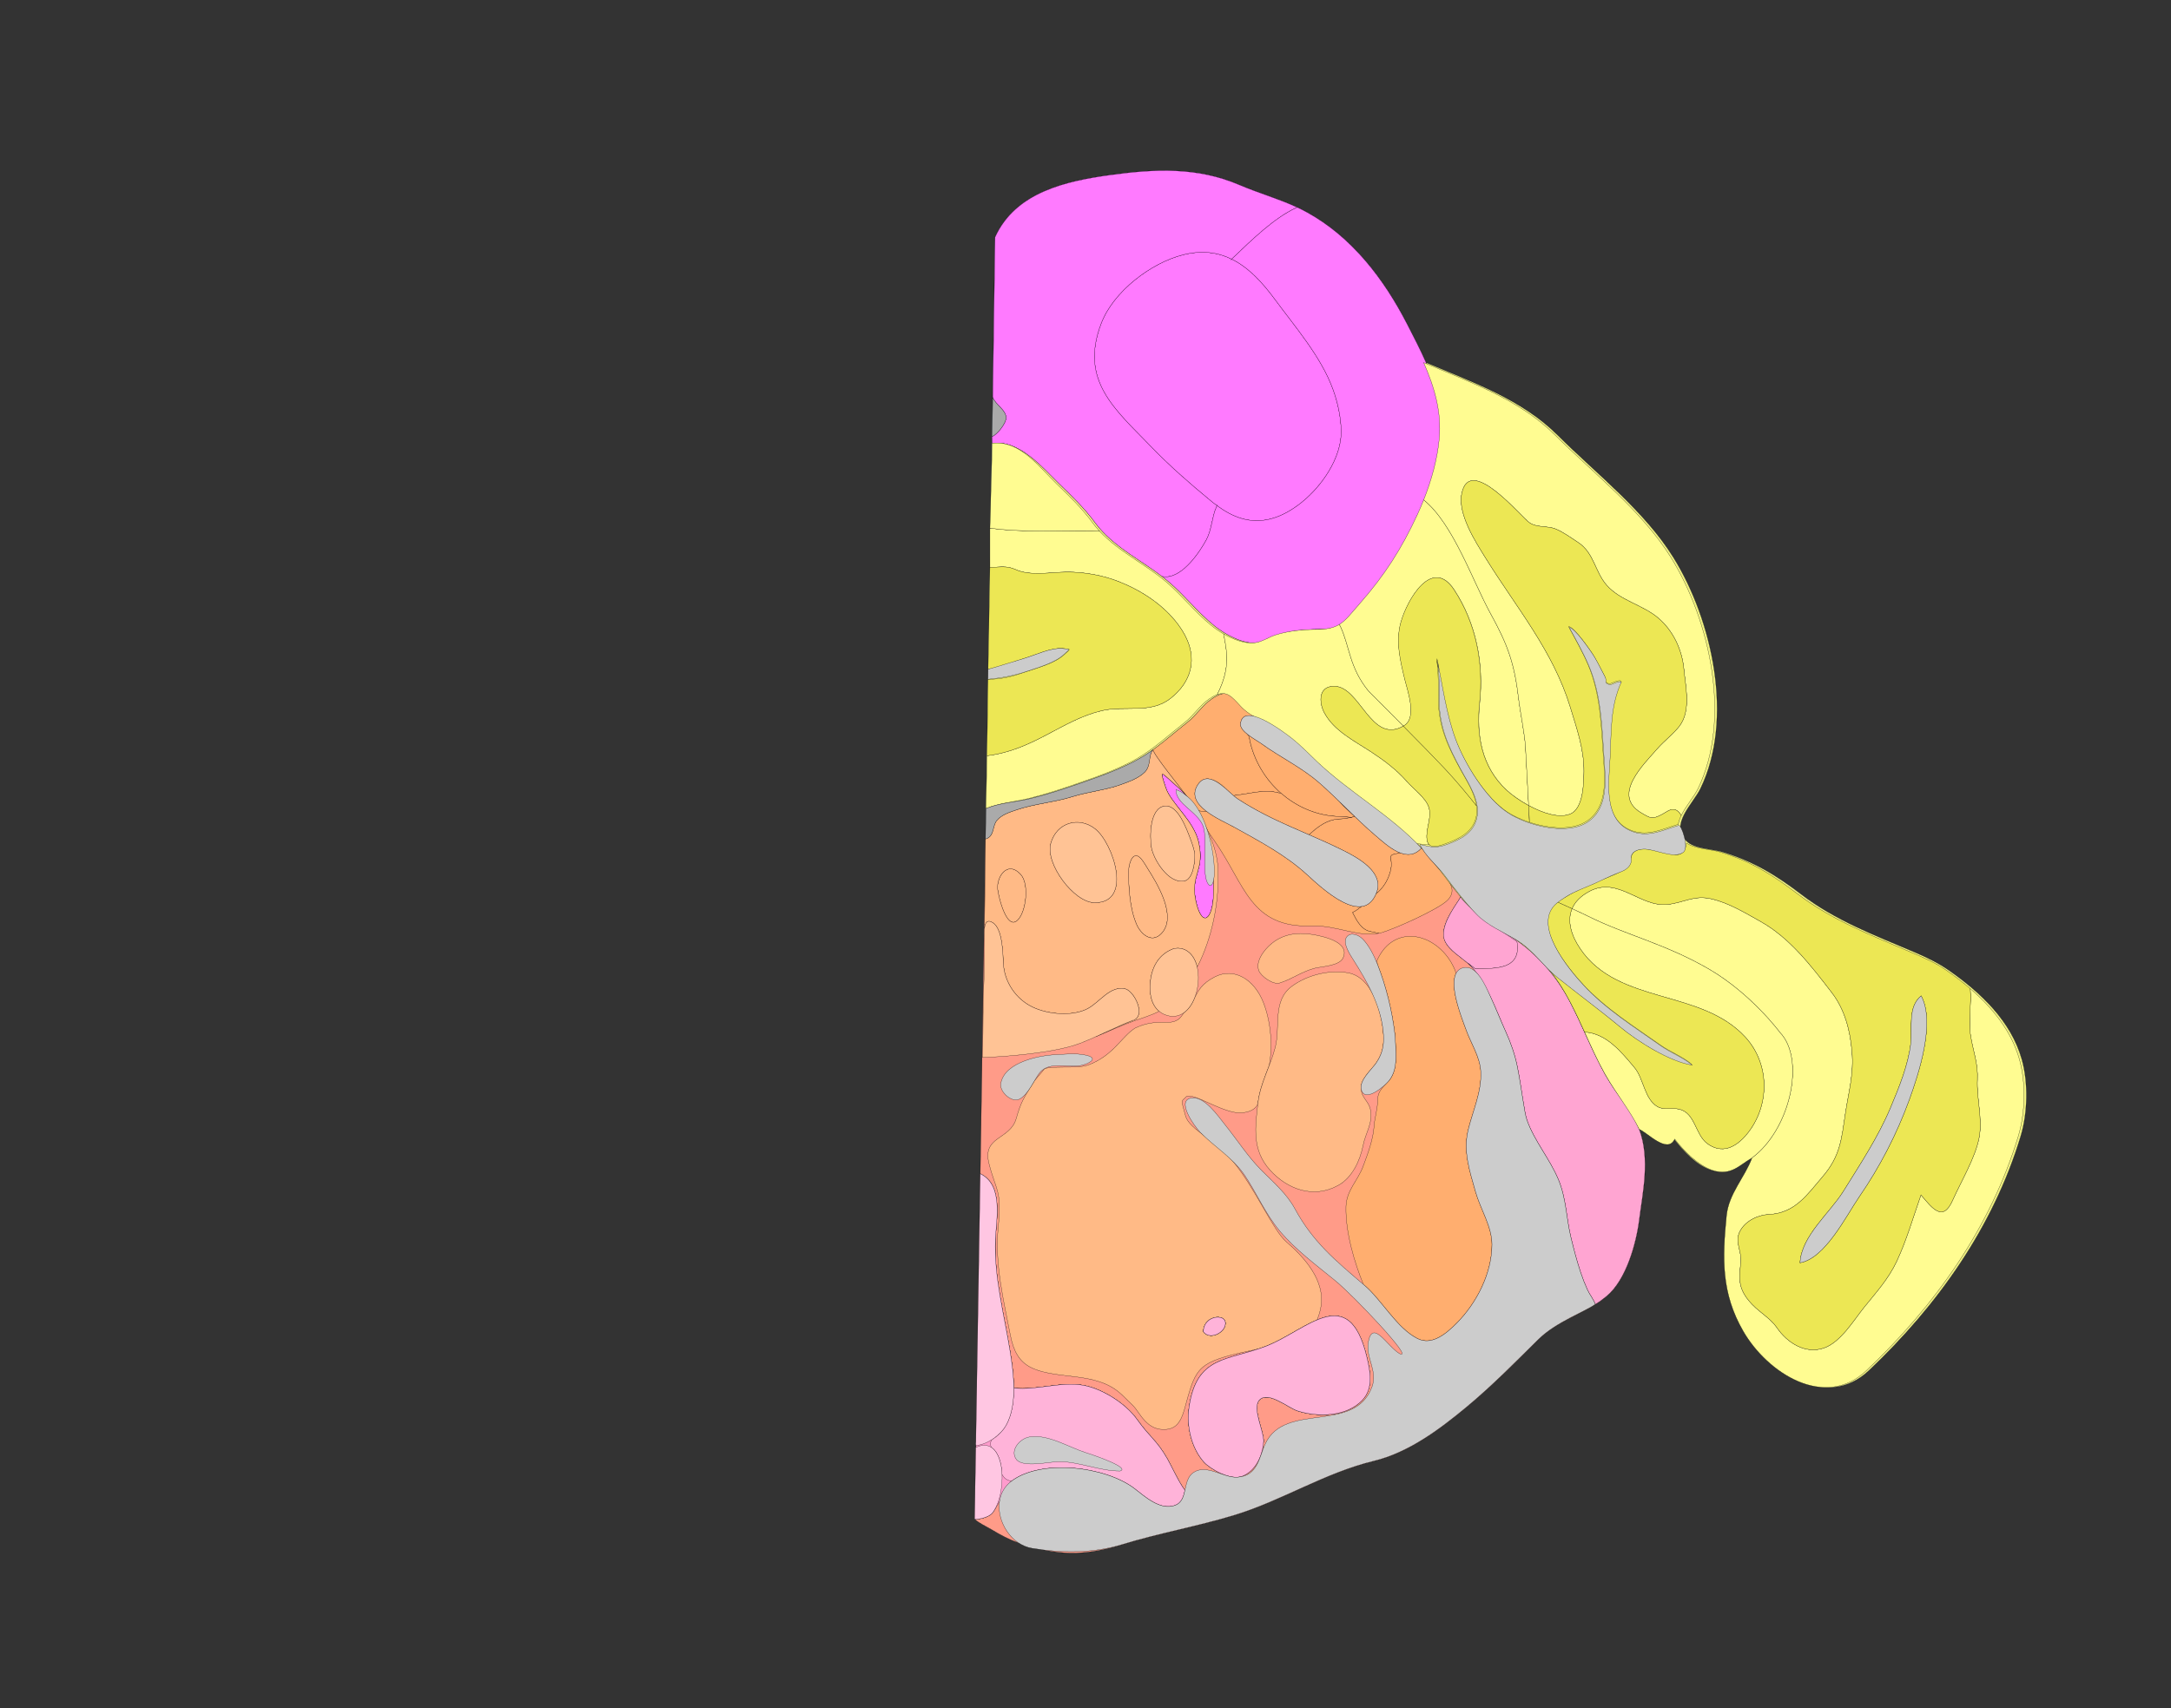 <svg width="9456" height="7440" xmlns="http://www.w3.org/2000/svg">
<rect width="100%" height="100%" fill="#333333" stroke="none"/>
<g transform="scale(1.0)">
<g id="180640853" order="1" parent_id="" graphic_group_label_id="28" graphic_group_label="Atlas - Adult Mouse" sub_image_id="100960192" transform=" scale(1.0, 1.0)"><path id="180640855" parent_id="180640853" order="0" structure_id="8" d="M4247.548,6618.012
			c13.574,15.467,46.166,29.711,70.696,44.342c38.854,23.18,75.273,43.219,116.4,57.354
			c168.986,58.103,286.264,59.382,452.732,8.185c161.435-49.648,328.414-78.713,489.982-128.084
			c207.999-63.554,392.723-184.011,606.426-235.666c150.643-36.404,285.165-136.588,402.582-233.904
			c110.754-91.797,212.512-194.794,314.499-296.023c86.353-85.724,207.796-114.176,297.108-188.285
			c84.77-70.336,129.004-229.113,141.994-333.375c14.063-112.845,48.81-264.328-0.287-393.387
			c40.324,7.841,120.045,109.713,151.424,41.684c39.951,51.506,96.996,114.656,161.484,135.217
			c76.863,24.504,121.479-33.022,190.262-55.699c-31.748,87.946-102.832,157.885-112.467,255.766
			c-18.235,185.186-23.313,336.049,72.893,502.607c105.07,181.905,354.273,343.776,536.686,171.381
			c299.382-282.939,542.1-625.623,661.436-1021.246c30.504-101.147,33.549-232.834,4.84-334.244
			c-47.348-167.287-179.285-290.821-316.063-386.754c-48.546-34.053-95.711-52.539-149.867-75.615
			c-173.057-73.758-339.001-138-489.846-253.135c-112.312-85.724-214.377-147.434-348.777-187.973
			c-45.734-13.79-121.288-12.505-157.132-48.313c-72.586-72.509,29.177-160.553,61.669-227.364
			c147.074-302.37,52.648-733.528-117.932-1007.662c-126.484-203.26-335.422-364.231-503.367-531.731
			c-158.109-157.685-371.184-230.825-573.558-316.482c-24.849-56.365-53.677-111.656-81.919-166.672
			c-101.55-197.828-241.641-381.377-438.375-489.053c-92.573-50.666-196.727-77.262-293.591-118.815
			c-182.222-78.17-367.135-69.614-560.246-43.095c-194.729,26.738-413.812,74.852-503.235,271.363L4247.548,6618.012z" style="stroke:black;fill:#bfdae3"/><path id="180640885" parent_id="180640853" order="1" structure_id="313" d="M6211.376,1579.604
			c-24.849-56.365-53.677-111.656-81.918-166.673c-101.551-197.827-241.642-381.377-438.376-489.053
			c-13.521-7.399-27.295-14.274-41.251-20.77c-81.597-37.974-169.623-62.562-252.339-98.046
			c-182.223-78.17-367.136-69.614-560.247-43.096c-194.729,26.74-413.812,74.853-503.235,271.365l-9.924,697.923
			c11.931,31.792,57.289,54.198,57.926,87.873c0.461,25.099-38.453,73.414-60.731,82.448l0.726,29.205
			c118.037-14.396,214.877,102.841,289.226,175.272c55.556,54.134,110.446,105.89,156.649,169.093
			c75.812,103.697,193.451,159.652,293.238,236.287c10.605,8.145,21.012,16.52,31.143,25.214l0.017,0.017
			c68.94,59.171,125.074,131.939,196.001,189.131c46.505,37.5,122.631,80.041,183.943,74.514
			c34.142-3.076,64.053-25.29,96.397-35.367c54.183-16.887,116.06-22.854,172.658-23.071
			c108.397-0.409,121.87-33.206,194.047-115.327c106.267-120.907,180.606-237.521,248.271-384.015
			c47.039-101.853,85.008-218.163,95.612-330.14C6290.398,1794.208,6257.848,1685.024,6211.376,1579.604z" style="stroke:black;fill:#ff64ff"/><path id="180640886" parent_id="180640853" order="2" structure_id="313" d="M5285.311,3899.579
			c-3.446,104.872-48.568,143.353-75.209,31.999c-29.348-122.686,40.568-136.459,9.912-265.775
			c-22.002-92.826-120.14-166.324-142.726-235.054c-28.043-85.321-23.808-69.394,47.147-7.532
			C5262.768,3543.822,5290.863,3730.688,5285.311,3899.579z" style="stroke:black;fill:#ff64ff"/><path id="180640889" parent_id="180640853" order="3" structure_id="811" d="M5153.204,1109.73
			c-139.812,35.164-303.544,159.309-356.778,298.73c-95.342,249.68,58.806,373.386,217.414,537.607
			c82.584,85.519,165.82,157.824,256.934,233.228c9.904,8.197,19.904,16.045,30.027,23.452l2.162-5.01l-2.162,5.01
			c68.682,50.254,143.03,80.033,231.885,58.123c94.049-23.191,194.213-107.643,254.219-206.504
			c34.917-57.528,56.234-119.94,54.842-177.995c-1.479-61.632-15.198-124.66-36.434-182.413
			c-51.965-141.355-163.283-269.063-251.817-389.374c-55.411-75.306-115.774-140.053-188.62-175.894l-4.3,4.229l4.3-4.229
			C5304.369,1098.924,5235.252,1089.096,5153.204,1109.73z" style="stroke:black;fill:#ff7aff"/><path id="180640887" parent_id="180640853" order="4" structure_id="820" d="M5254.717,2350.743
			c22.995-42.691,24.962-100.613,41.786-138.033l4.298-9.96c-10.123-7.407-20.123-15.255-30.027-23.452
			c-91.112-75.403-174.351-147.709-256.934-233.227c-158.609-164.223-312.756-287.929-217.415-537.608
			c53.235-139.423,216.968-263.565,356.778-298.73c82.049-20.635,151.166-10.807,211.67,18.963l7.696-7.573
			c76.138-72.252,177.272-172.383,273.233-215.718l4.026-2.294c-81.597-37.974-169.623-62.562-252.339-98.046
			c-182.223-78.169-367.136-69.614-560.247-43.096c-194.729,26.74-413.812,74.853-503.235,271.365l-9.924,697.923
			c11.931,31.792,57.289,54.198,57.926,87.873c0.461,25.099-38.453,73.414-60.731,82.448l0.726,29.205
			c118.037-14.396,214.877,102.841,289.226,175.273c55.556,54.134,110.446,105.89,156.649,169.092
			c75.812,103.697,193.451,159.652,293.238,236.287l18.852,1.037C5152.811,2510.947,5223.938,2407.873,5254.717,2350.743z" style="stroke:black;fill:#ff7aff"/><path id="180640888" parent_id="180640853" order="5" structure_id="828" d="M6211.376,1579.604
			c-24.849-56.365-53.677-111.656-81.918-166.673c-101.551-197.827-241.642-381.377-438.376-489.053
			c-13.521-7.399-27.295-14.274-41.251-20.77l-4.026,2.294c-95.961,43.335-197.097,143.466-273.233,215.718l-7.696,7.573
			c72.847,35.841,133.209,100.588,188.621,175.894c88.533,120.313,199.853,248.019,251.816,389.374
			c21.234,57.753,34.954,120.781,36.434,182.413c1.395,58.055-19.924,120.466-54.842,177.995
			c-60.006,98.863-160.17,183.313-254.219,206.504c-88.854,21.911-163.203-7.869-231.884-58.123l-4.298,9.96
			c-16.824,37.42-18.791,95.342-41.786,138.033c-30.778,57.13-101.907,160.204-174.749,161.728l-18.852-1.037
			c10.605,8.146,21.013,16.521,31.143,25.215l0.018,0.017c68.939,59.171,125.074,131.938,196,189.13
			c46.506,37.5,122.631,80.042,183.944,74.514c34.142-3.076,64.052-25.29,96.397-35.367c54.182-16.887,116.06-22.853,172.658-23.07
			c108.396-0.409,121.869-33.206,194.047-115.328c106.267-120.907,180.606-237.521,248.271-384.014
			c47.039-101.854,85.008-218.163,95.612-330.141C6290.398,1794.208,6257.848,1685.024,6211.376,1579.604z" style="stroke:black;fill:#ff7aff"/><path id="180640890" parent_id="180640853" order="6" structure_id="460" d="M5285.311,3899.579
			c-3.446,104.872-48.568,143.353-75.209,31.999c-29.348-122.686,40.568-136.459,9.912-265.775
			c-22.002-92.826-120.14-166.324-142.726-235.054c-28.043-85.321-23.808-69.394,47.147-7.532
			C5262.768,3543.822,5290.863,3730.688,5285.311,3899.579z" style="stroke:black;fill:#ff7aff"/><path id="180640867" parent_id="180640853" order="7" structure_id="771" d="M6914.045,5617.8c-10.98-24.101-20.598-48.856-29-73.976
			c-16.773-50.155-30.104-101.346-42.521-152.737c-21.104-87.374-19.994-169.603-54.949-253.349
			c-37.941-90.893-104.731-167.106-137.01-259.43c-12.195-34.891-22.193-133.841-41.57-231.624
			c-10.146-51.166-29.225-106.054-50.934-153.248c-27.015-58.742-59.049-161.401-123.961-250.772
			c-41.418-67.17-126.06-92.688-142.709-151.948c-18.969-67.521,47.979-137.605,72.572-186.828
			c-17.219-25.216-17.295-14.163-54.451-63.168c-0.048-0.069-0.104-0.136-0.159-0.206c-38.949-51.41-76.91-103.77-121.403-150.614
			c-132.524-139.528-311.656-239.041-452.774-373.521c-58.159-55.426-116.608-114.06-186.244-155.15
			c-50.729-29.938-96.241-42.022-137.415-87.713c-45.098-50.027-68.5-73.638-132.986-29.912
			c-41.277,27.996-68.396,72.465-107.289,102.902c-0.33,0.258-148.791,118.7-148.791,118.7
			c-22.461,25.032-11.981,69.671-35.627,97.228c-24.133,28.129-71.951,43.332-105.291,55.287
			c-68.351,24.51-141.545,30.662-210.563,52.348c-79.297,24.92-163.543,30.554-242.382,57.17
			c-30.272,10.222-65.522,21.033-86.47,46.114c-21.576,25.833-9.574,70.04-49.725,81.286l-22.745,1458.171
			c101.237,48.845,69.888,196.302,66.017,285.151c-7.053,162.021,38.398,329.322,63.89,488.354
			c7.646,47.689,15.72,104.2,16.069,160.037c97.487,10.846,207.354-29.504,303.457-11.984
			c81.348,14.83,184.035,78.758,234.03,149.299c53.819,75.942,83.457,88.017,129.993,168.358
			c19.498,33.653,52.299,106.929,78.107,139.532c-6.404,28.414-14.176,55.148-42.967,65.729
			c-65.092,23.933-133.276-39.816-176.994-73.246c-126.151-96.477-403.592-129.668-533.963-33.431
			c-8.896,0.435-18.188-2.662-25.922-8.095c-7.092-4.982-12.728-12.164-16.869-20.312c2.648,59.14-11.178,125.088-39.139,164.638
			c-18.119,25.637-67.412,31.826-78.449,30.748c10.507,13.814,47.375,30.474,71.338,44.766c38.854,23.18,75.273,43.218,116.4,57.354
			c168.986,58.103,286.263,59.383,452.731,8.185c161.435-49.647,328.414-78.713,489.983-128.083
			c207.998-63.555,392.723-184.012,606.426-235.667c150.643-36.403,285.165-136.588,402.582-233.903
			c110.754-91.797,212.512-194.795,314.499-296.024c35.284-35.022,77.731-61.258,121.245-84.708
			c21.438-11.552,43.229-22.425,64.799-33.716c20.305-10.629,47.63-24.956,61.465-34.506
			C6940.212,5658.551,6924.093,5639.863,6914.045,5617.8z M5334.033,5779.758c-12.096,30.283-66.098,55.907-92.58,21.545
			C5241.671,5722.654,5358.527,5718.425,5334.033,5779.758z M5077.288,3430.749c-28.043-85.321-23.808-69.394,47.147-7.532
			c138.33,120.605,166.428,307.471,160.873,476.362c-3.445,104.872-48.567,143.353-75.209,31.999
			c-29.347-122.686,40.569-136.459,9.914-265.775C5198.012,3572.977,5099.874,3499.479,5077.288,3430.749z M5933.65,6099.093
			c-67.306,71.177-190.029,76.048-282.416,46.563c-39.268-12.53-127.418-88.142-165.592-47.431
			c-33.158,35.374,19.604,135.713,18.084,179.798c-1.324,38.059-21.283,121.693-89.982,151.141
			c-54.842,23.506-146.07-33.942-169.284-59.76c-54.955-61.137-77.079-156.434-65.653-237.037
			c32.676-230.412,168.351-202.811,338.396-269.529c175.169-68.73,356.18-280.016,435.432,45.466
			C5968.361,5972.896,5983.322,6046.566,5933.65,6099.093z" style="stroke:black;fill:#ff9b88"/><path id="180640874" parent_id="180640853" order="8" structure_id="7" d="M5999.777,4200.625
			c37.377,96.158,63.315,200.452,75.584,302.842c0.883,7.398,2.194,23.135,2.963,43.379c2.041,53.762,7.174,110.13-23.658,154.2
			l0.19,0.749c-26.753,31.219-53.319,46.613-53.996,87.758c-0.729,44.309-13.474,79.053-15.69,113.322
			c-3.934,60.705-26.85,120.717-48.166,178.045c-23.316,62.707-72.689,104.402-74.451,175.42
			c-2.709,109.842,36.379,243.345,77.931,343.888l1.655-2.22c77.938,66.515,141.061,187.15,231.651,232.74
			c64.735,32.574,127.806-23.56,171.769-67.852c86.703-87.363,152.858-217.236,152.857-342.197
			c-0.001-78.146-50.422-154.203-71.355-228.826c-25.051-89.299-54.979-175.285-32.49-268.861
			c20.133-83.813,59.301-165.818,55.266-253.764c-3.063-66.567-42.921-123.703-64.875-185.584
			c-14.688-41.414-71.277-178.436-44.716-239.903l-1.021-13.741c-11.461-27.979-25.881-53.287-45.918-76.018
			c-91.033-103.314-235.942-107.494-296.328,31.58L5999.777,4200.625z" style="stroke:black;fill:#ffae6f"/><path id="180640883" parent_id="180640853" order="9" structure_id="860" d="M5443.068,3222.102c0.155,0.107,0.307,0.211,0.461,0.317
			c-1.576-6.158-1.963-10.082-3.822-13.679c0.002,0.004,0.004,0.008,0.006,0.012l-1.248-6.55
			c-20.063-15.147-36.89-32.451-35.19-49.126c4.317-42.353,39.124-42.342,80.843-25.807c-25.632-13.438-49.785-28.435-72.604-53.756
			c-45.098-50.027-68.5-73.638-132.985-29.912c-41.278,27.996-68.396,72.461-107.29,102.902
			c-49.297,38.58-95.971,80.268-146.378,116.918l-2.413,1.782c-7.37,13.103,154.95,210.795,170.266,234.365
			c6.838,10.528,13.545,21.143,20.104,31.848c11.349,1.336,22.751,2.317,34.237,2.858c3.17,0.15,6.24,0.45,9.25,0.846
			c-42.59-31.987-70.642-72.104-37.166-119.625c42.113-59.777,108.256,10.846,152.687,49.377c-0.015-0.014-0.028-0.028-0.044-0.042
			c0.303,0.289,0.604,0.577,0.908,0.866c3.689-0.875,7.822-1.613,12.458-2.162c66.218-6.714,121.388-26.908,186.856-9.379
			l7.688,1.014C5511.344,3395.15,5461.904,3313.198,5443.068,3222.102z M5439.43,3208.227c-0.01-0.017-0.02-0.032-0.027-0.049
			C5439.41,3208.194,5439.42,3208.209,5439.43,3208.227z M5439.104,3207.673c-0.01-0.016-0.02-0.03-0.028-0.047
			C5439.084,3207.643,5439.094,3207.658,5439.104,3207.673z M5438.747,3207.117c-0.005-0.008-0.01-0.016-0.015-0.021
			C5438.736,3207.104,5438.742,3207.11,5438.747,3207.117z M5436.602,3204.468c-0.039-0.041-0.076-0.082-0.117-0.123
			C5436.523,3204.387,5436.563,3204.427,5436.602,3204.468z M5436.09,3203.948c-0.068-0.068-0.137-0.136-0.206-0.204
			C5435.954,3203.813,5436.021,3203.88,5436.09,3203.948z M5343.677,3437.622c-0.106-0.101-0.214-0.203-0.321-0.304
			C5343.463,3437.419,5343.568,3437.521,5343.677,3437.622z M5341.143,3435.25c-0.16-0.148-0.318-0.297-0.479-0.445
			C5340.823,3434.953,5340.982,3435.102,5341.143,3435.25z M5338.573,3432.884c-0.204-0.187-0.407-0.374-0.61-0.56
			C5338.167,3432.51,5338.369,3432.698,5338.573,3432.884z M5335.98,3430.538c-0.244-0.22-0.49-0.442-0.735-0.662
			C5335.491,3430.096,5335.736,3430.318,5335.98,3430.538z M5333.348,3428.201c-0.277-0.244-0.556-0.49-0.834-0.733
			C5332.792,3427.711,5333.068,3427.957,5333.348,3428.201z M5330.67,3425.879c-0.303-0.26-0.604-0.521-0.909-0.781
			C5330.064,3425.355,5330.367,3425.619,5330.67,3425.879z M5327.963,3423.588c-0.328-0.273-0.654-0.55-0.982-0.822
			C5327.309,3423.038,5327.635,3423.314,5327.963,3423.588z M5325.206,3421.32c-0.347-0.281-0.688-0.563-1.036-0.842
			C5324.518,3420.757,5324.859,3421.04,5325.206,3421.32z M5322.42,3419.096c-0.366-0.288-0.73-0.579-1.1-0.865
			C5321.689,3418.518,5322.055,3418.809,5322.42,3419.096z M5319.602,3416.917c-0.39-0.295-0.774-0.594-1.166-0.887
			C5318.826,3416.323,5319.212,3416.621,5319.602,3416.917z M5316.721,3414.768c-0.403-0.295-0.805-0.595-1.211-0.889
			C5315.916,3414.173,5316.316,3414.472,5316.721,3414.768z M5313.784,3412.659c-0.416-0.293-0.829-0.589-1.248-0.879
			C5312.955,3412.069,5313.368,3412.366,5313.784,3412.659z M5310.8,3410.602c-0.429-0.291-0.854-0.584-1.286-0.871
			C5309.945,3410.018,5310.371,3410.313,5310.8,3410.602z M5307.781,3408.607c-0.449-0.289-0.896-0.584-1.349-0.871
			C5306.887,3408.023,5307.332,3408.318,5307.781,3408.607z M5304.701,3406.666c-0.467-0.287-0.93-0.579-1.4-0.862
			C5303.771,3406.087,5304.234,3406.379,5304.701,3406.666z M5301.534,3404.768c-0.476-0.278-0.946-0.562-1.426-0.836
			C5300.588,3404.206,5301.059,3404.488,5301.534,3404.768z M5298.303,3402.927c-0.483-0.268-0.963-0.542-1.451-0.806
			C5297.339,3402.386,5297.818,3402.659,5298.303,3402.927z M5294.977,3401.138c-0.483-0.253-0.961-0.511-1.449-0.759
			C5294.016,3400.627,5294.492,3400.885,5294.977,3401.138z M5291.578,3399.417c-0.482-0.237-0.961-0.481-1.449-0.714
			C5290.617,3398.936,5291.096,3399.179,5291.578,3399.417z M5288.068,3397.75c-0.471-0.216-0.935-0.439-1.41-0.65
			C5287.135,3397.311,5287.6,3397.533,5288.068,3397.75z M5284.289,3396.075c-0.395-0.168-0.779-0.343-1.177-0.507
			C5283.509,3395.732,5283.895,3395.907,5284.289,3396.075z M5346.066,3439.886c0.011,0.011,0.021,0.021,0.03,0.03
			C5346.087,3439.906,5346.077,3439.896,5346.066,3439.886z M5431.666,3200.225c-0.307-0.228-0.62-0.457-0.947-0.689
			C5431.045,3199.768,5431.359,3199.997,5431.666,3200.225z M5435.498,3203.378c-0.087-0.082-0.174-0.163-0.264-0.246
			C5435.324,3203.215,5435.411,3203.296,5435.498,3203.378z M5434.85,3202.785c-0.105-0.094-0.213-0.188-0.32-0.281
			C5434.637,3202.6,5434.743,3202.691,5434.85,3202.785z M5434.141,3202.172c-0.121-0.103-0.246-0.206-0.373-0.31
			C5433.895,3201.966,5434.02,3202.07,5434.141,3202.172z M5433.373,3201.541c-0.143-0.115-0.29-0.23-0.438-0.347
			C5433.083,3201.311,5433.23,3201.426,5433.373,3201.541z M5432.551,3200.893c-0.177-0.137-0.361-0.274-0.547-0.414
			C5432.188,3200.617,5432.374,3200.756,5432.551,3200.893z" style="stroke:black;fill:#ffae6f"/><path id="180640879" parent_id="180640853" order="10" structure_id="868" d="M5646.787,3337.072L5646.787,3337.072
			c-2.998-1.918-6.004-3.825-9.014-5.727c-0.785-0.496-1.572-0.988-2.357-1.483c-2.256-1.421-4.514-2.839-6.775-4.252
			c-0.916-0.573-1.832-1.146-2.75-1.718c-2.209-1.377-4.418-2.752-6.631-4.123c-0.838-0.521-1.676-1.041-2.516-1.56
			c-2.498-1.547-4.998-3.092-7.499-4.635c-0.492-0.304-0.983-0.607-1.478-0.911c-7.119-4.39-14.248-8.771-21.375-13.165
			c-1.849-1.139-3.696-2.279-5.545-3.421c-1.193-0.738-2.388-1.479-3.58-2.217c-1.871-1.158-3.742-2.318-5.611-3.48
			c-1.195-0.742-2.393-1.486-3.586-2.231c-1.904-1.188-3.807-2.377-5.707-3.568c-1.125-0.705-2.25-1.41-3.373-2.117
			c-2.197-1.382-4.391-2.771-6.584-4.162c-0.805-0.511-1.609-1.018-2.415-1.53c-2.99-1.903-5.978-3.816-8.957-5.741
			c-0.571-0.369-1.142-0.743-1.712-1.113c-2.389-1.547-4.773-3.101-7.154-4.663c-1.002-0.657-2-1.319-2.998-1.979
			c-1.97-1.301-3.937-2.605-5.897-3.918c-1.097-0.733-2.19-1.471-3.286-2.209c-1.896-1.278-3.791-2.564-5.682-3.856
			c-1.082-0.739-2.164-1.478-3.244-2.222c-2.004-1.38-4-2.773-5.996-4.17c-0.933-0.653-1.867-1.303-2.799-1.958
			c-2.904-2.052-5.803-4.116-8.687-6.205c-0.343-0.249-0.699-0.502-1.065-0.761c-0.228-0.16-0.467-0.325-0.701-0.488
			c-0.147-0.103-0.289-0.201-0.438-0.305c-0.315-0.218-0.644-0.439-0.974-0.662c-0.076-0.053-0.149-0.104-0.228-0.155
			c-0.792-0.533-1.625-1.085-2.493-1.652c-0.035-0.022-0.068-0.045-0.104-0.068c-12.332-8.057-31.912-19.458-49.111-32.444
			l1.248,6.551c1.854,3.593,2.242,7.516,3.816,13.667c-0.154-0.107-0.306-0.21-0.461-0.317
			c18.836,91.098,68.274,173.049,136.621,233.068c66.104,58.05,149.896,95.583,240.844,100.972
			c6.127,0.363,12.518,0.634,18.951,0.896c16.808,0.687,35.92,2.139,49.473,4.246c-2.874-4.095,14.734-3.232,10.93-6.375
			c-20.947-17.304-50.317-44.917-64.799-62.295c-28.647-27.831-57.555-55.388-87.571-81.749
			C5715.941,3383.137,5681.805,3359.472,5646.787,3337.072z" style="stroke:black;fill:#ffae6f"/><path id="180640881" parent_id="180640853" order="11" structure_id="875" d="M6099.639,3715.35
			c-40.597-15.045-80.514-52.209-110.145-77.479c-53.787-45.874-103.658-95.958-154.33-145.185
			c17.389,20.875,44.686,42.185,65.633,64.043c-15.482,5.465-54.646,10.019-54.646,10.019
			c-43.715-0.911-85.396,15.247-135.941,61.442l-9.268,7.875c50.102,21.729,100.272,43.754,150.709,69.036
			c60.103,30.129,173.319,91.358,145.92,176.959c-0.34,1.087-0.705,2.188-1.107,3.304c-0.506,1.403-1.023,2.773-1.55,4.125
			c-0.033,0.086-0.067,0.17-0.101,0.256c-0.513,1.307-1.033,2.584-1.563,3.843c3.826-3.347,7.221-6.228,10.063-8.468
			c22.353-20.797,37.778-45.315,47.92-74.073c6.596-18.71,9.483-34.669,9.151-48.874c-0.681-12.995-2.546-21.508-2.55-27.454
			C6057.827,3723.34,6064.658,3721.35,6099.639,3715.35z" style="stroke:black;fill:#ffae6f"/><path id="180640882" parent_id="180640853" order="12" structure_id="891" d="M5700.941,3636.066l9.268-7.877
			c50.547-46.195,90.404-61.441,133.211-61.441l45.537-6.375l-49.473-3.334c-6.435-0.263-12.824-0.533-18.951-0.896
			c-90.948-5.388-174.739-42.922-240.844-100.972l-7.687-1.014c-65.472-17.528-120.64,2.667-186.856,9.38
			c-4.607,0.544-8.715,1.279-12.388,2.146c7.013,6.052,13.472,11.266,19.188,14.984
			C5495.77,3548.22,5598.209,3591.516,5700.941,3636.066z" style="stroke:black;fill:#ffae6f"/><path id="180640880" parent_id="180640853" order="13" structure_id="899" d="M6205.329,3711.162l-8.677-11.939
			c-2.873-3.127-5.771-6.233-8.704-9.322c-0.487-0.514-0.981-1.021-1.47-1.532c-0.213,0.123-0.434,0.244-0.646,0.366
			c1.758,1.852,3.512,3.707,5.254,5.572c-27.879,31.067-59.869,32.746-91.447,21.043c-34.979,6-41.812,7.99-41.803,19.369
			c0.004,5.947,1.869,14.459,2.55,27.455c0.332,14.205-2.558,30.164-9.151,48.873c-10.142,28.759-25.567,53.277-47.92,74.074
			c-2.844,2.24-6.237,5.121-10.064,8.469c-14.938,35.498-37.221,51.638-63.232,54.965c-13.89,10.984-27.559,20.516-39.226,25.935
			c17.672,34.826,38.048,75.271,77.867,83.2l37.009,7.782c3.089-0.638,6.168-1.355,9.232-2.175
			c53.41-14.278,251.396-102.036,290.703-142.713C6366.986,3857.052,6264.104,3795.239,6205.329,3711.162z" style="stroke:black;fill:#ffae6f"/><path id="180640884" parent_id="180640853" order="14" structure_id="915" d="M5968.658,4057.688
			c-39.818-7.931-60.195-48.373-77.867-83.199c11.667-5.419,25.336-14.949,39.225-25.936
			c-78.117,9.991-189.852-95.49-237.203-138.94c-93.549-85.845-208.266-146.091-318.5-207.345
			c-27.172-15.097-78.763-37.668-118.008-67.146c-3.01-0.396-6.08-0.695-9.25-0.845c-11.486-0.542-22.89-1.523-34.237-2.859
			c4.669,7.618,9.274,15.275,13.756,23.006c4.438,7.654,8.771,15.373,12.987,23.152c6.074,11.201,11.903,22.533,17.414,34.022
			c2.516,5.248,5.054,10.105,8.271,14.957c2.049,3.085,4.098,6.17,6.145,9.251c6.176,9.293,12.385,18.574,18.781,27.718
			c134.203,191.664,154.576,379.966,424.424,369.879c104.322-3.899,202.549,50.328,291.072,32.065L5968.658,4057.688z" style="stroke:black;fill:#ffae6f"/><path id="180640877" parent_id="180640853" order="15" structure_id="280" d="M5057.448,4067.88
			c72.867-73.341-17.119-219.614-59.235-285.756c-8.569-13.472-29.648-53.685-48.291-54.89
			c-25.557-1.651-34.194,48.524-34.287,67.943c-0.371,73.171,5.393,164.057,34.922,231.891
			C4968.999,4069.413,5015.623,4109.975,5057.448,4067.88z" style="stroke:black;fill:#ffba86"/><path id="180640872" parent_id="180640853" order="16" structure_id="880" d="M4442.096,3996.329
			c28.184-42.231,39.994-147.243,3.801-187.445c-55.896-62.096-105.545,7.335-100.633,63.832
			C4347.811,3902.072,4388.152,4076.962,4442.096,3996.329z" style="stroke:black;fill:#ffba86"/><path id="180640868" parent_id="180640853" order="17" structure_id="898" d="M5010.882,4271.791
			c8.167-67.116,41.438-117.079,99.703-138.805c0.722-0.27,1.444-0.533,2.172-0.793c18.478-3.854,39.026-1.92,57.282,9.856
			c22.867,14.752,37.357,40.524,44.415,70.731c65.633-127.746,94.636-280.625,91.491-416.278
			c-2.305-99.199-46.725-190.8-98.378-273.616c66.963,111.694,81.931,249.301,77.742,376.691
			c-3.446,104.871-48.567,143.352-75.209,31.998c-29.347-122.685,40.569-136.459,9.913-265.774
			c-22.003-92.827-120.141-166.325-142.727-235.054c-28.043-85.321-23.808-69.395,47.147-7.532
			c20.618,17.978,38.771,37.435,54.744,58.076c-42.647-55.47-163.104-204.761-156.731-216.088
			c-23.088,27.131-8.558,68.924-35.637,97.239c-25.609,26.777-71.941,43.32-105.282,55.275
			c-68.351,24.509-141.544,30.662-210.562,52.347c-79.297,24.921-163.543,30.554-242.383,57.17
			c-30.271,10.222-65.521,21.034-86.469,46.115c-21.576,25.833-9.574,70.036-49.725,81.286l-4.209,389.331
			c0.125-0.534,0.221-1.063,0.28-1.583c2.588-22.452,11.002-38.604,35.597-23.295c42.295,26.338,44.123,131.891,46.021,175.462
			c3.648,83.517,54.777,157.508,127.458,192.365c65.847,31.569,172.825,42.103,239.854,6.81
			c52.758-27.777,96.535-99.772,162.07-86.744c38.883,7.72,92.545,112.877,39.447,136.268l-2.388,0.262
			c-55.597,21.549-109.37,47.938-163.892,72.348c54.496-22.846,108.242-47.557,163.815-67.713
			c39.394-14.284,77.338-24.885,112.181-43.081C5012.426,4374.945,5004.945,4320.585,5010.882,4271.791z M4442.096,3996.329
			c-53.943,80.633-94.285-94.257-96.832-123.613c-4.912-56.497,44.737-125.928,100.633-63.832
			C4482.089,3849.086,4470.279,3954.097,4442.096,3996.329z M4765.99,3931.85c-88.031-1.787-213.824-168.777-189.096-258.14
			c25.021-90.419,121.688-118.924,192.978-63.16C4848.075,3671.737,4936.914,3935.305,4765.99,3931.85z M5071.021,3511.512
			c58.879-10.219,97.858,101.721,113.465,142.139c11.619,30.1,18.947,56.422,19.402,68.638
			c1.163,30.708-6.984,108.232-46.533,115.335c-68.387,12.272-134.148-95.063-142.591-148.846
			C5007.63,3643.296,5007.797,3522.487,5071.021,3511.512z M4950.557,4027.068c-29.529-67.834-35.293-158.719-34.922-231.891
			c0.092-19.418,8.73-69.596,34.287-67.942c18.643,1.205,39.722,41.417,48.291,54.889c42.117,66.142,132.104,212.415,59.235,285.756
			C5015.623,4109.975,4968.999,4069.413,4950.557,4027.068z" style="stroke:black;fill:#ffba86"/><path id="180640878" parent_id="180640853" order="18" structure_id="1093" d="M5603.546,5410.009
			c-59.815-51.392-132.024-227.688-231.517-349.222c-77.642-94.84-192.019-141.994-208.092-199.066
			c-22.621-80.318-17.369-61.604,4.227-85.811c31.736-13.263,124.85,51.599,204.702,68.521
			c49.528,10.497,102.554-8.328,106.649-42.753c6.547-55.017,28.304-107.112,48.275-159.5h0.001
			c15.804-78.077,9.347-187.505-24.742-274.617c-40.498-103.495-128.993-154.492-211.489-112.494
			c-59.254,30.165-72.852,62.651-87.481,89.679c-10.804,28.135-27.011,52.272-47.854,67.012l-0.004-0.006
			c-13.879,22.354-29.508,42.253-70.146,41.309c-64.497-1.5-97.496,4.494-142.494,25.492
			c-58.497,37.308-92.909,117.314-199.488,158.992c-48.592,18.998-123.674,4.393-192.929,16.354l-44.33,52.485
			c-51.261,80.365-59.965,95.137-80.728,166.648c-26.998,92.995-148.492,74.997-118.494,194.991s56.996,113.994,40.498,275.985
			c-16.5,161.992,24,322.484,52.498,470.978s104.994,161.99,277.484,181.49s197.991,71.999,254.988,124.496
			c31.711,29.207,59.998,115.498,149.994,104.999c61.101-7.128,70.697-69.46,89.994-137.998
			c41.187-146.285,63.547-160.779,310.293-212.842v0.002c11.11-3.743,22.397-7.807,33.842-12.296
			c74.967-29.414,151.004-84.938,219.677-113.323v0.002c5.362-13.41,10.04-27.619,13.659-42.523
			C5776.038,5601.999,5710.04,5501.505,5603.546,5410.009z M5334.033,5779.758c-12.096,30.283-66.098,55.907-92.58,21.545
			C5241.671,5722.654,5358.527,5718.425,5334.033,5779.758z M4744.09,4637.544c-48.592,18.997-123.674,4.392-192.928,16.354
			l-44.33,52.484" style="stroke:black;fill:#ffba86"/><path id="180640876" parent_id="180640853" order="19" structure_id="534" d="M5523.896,4123.516c2.404-2.412,4.785-4.687,7.112-6.821
			c51.884-47.53,116.964-56.981,183.423-46.354c39.439,6.308,168.911,30.269,135.229,102.795
			c-15.97,34.312-92.432,36.709-122.709,44.299c-55.91,14.012-101.215,48.776-154.1,64.688c-27.98,8.425-81.436-29.741-90.163-54.85
			C5469.878,4190.422,5498.04,4149.439,5523.896,4123.516z" style="stroke:black;fill:#ffba86"/><path id="180640869" parent_id="180640853" order="20" structure_id="621" d="M5929.171,4745.257
			c-9.496-39.851,46.606-87.821,65.462-115.681c30.994-45.772,35.581-88.021,29.357-142.621
			c-10.174-89.346-49.881-231.453-153.024-249.437c-79.541-13.868-176.06,8.603-243.673,58.306
			c-86.662,63.715-49.452,176.399-72.884,266.691c-20.86,80.393-65.056,156.479-74.894,239.162
			c-12.922,108.563-26.851,207.77,52.151,295.295c73.444,81.374,187.022,127.066,297.076,66.48
			c61.062-33.611,95.183-108.168,107.955-172.738c11.712-59.225,42.466-94.204,32.758-154.684
			C5963.298,4797.729,5930.07,4782.613,5929.171,4745.257z" style="stroke:black;fill:#ffba86"/><path id="180640870" parent_id="180640853" order="21" structure_id="147" d="M5184.486,3653.65
			c-15.605-40.418-54.586-152.357-113.465-142.139c-63.226,10.976-63.393,131.785-56.256,177.267
			c8.44,53.782,74.205,161.118,142.59,148.846c39.549-7.103,47.696-84.627,46.533-115.335
			C5203.436,3710.072,5196.105,3683.75,5184.486,3653.65z" style="stroke:black;fill:#ffc395"/><path id="180640871" parent_id="180640853" order="22" structure_id="162" d="M4769.872,3610.55
			c78.203,61.188,167.042,324.754-3.882,321.3c-88.031-1.789-213.824-168.778-189.096-258.141
			C4601.917,3583.291,4698.583,3554.786,4769.872,3610.55z" style="stroke:black;fill:#ffc395"/><path id="180640873" parent_id="180640853" order="23" structure_id="604" d="M4936.523,4443.512
			c-77.844,30.172-152.108,69.857-229.867,100.266c-135.283,52.889-426.981,62.786-426.981,62.786l1.748-106.086
			c0,0,0.351-133.599,3.306-200.594c3.058-69.25,4.377-136.897,3.392-205.914c-0.433-30.517-7.59-101.973,35.94-74.878
			c42.295,26.338,44.123,131.891,46.021,175.462c3.648,83.517,54.777,157.508,127.458,192.365
			c65.847,31.569,172.825,42.103,239.854,6.81c52.758-27.777,96.535-99.772,162.07-86.744
			c38.883,7.72,92.545,112.877,39.447,136.268" style="stroke:black;fill:#ffc395"/><path id="180640875" parent_id="180640853" order="24" structure_id="358" d="M5110.585,4132.986
			c-58.267,21.726-91.536,71.688-99.703,138.805c-7.47,61.387,6.293,131.588,71.776,151.238
			c131.354,39.42,183.824-218.763,87.381-280.979c-18.256-11.775-38.806-13.711-57.283-9.857
			C5112.029,4132.453,5111.307,4132.718,5110.585,4132.986" style="stroke:black;fill:#ffc395"/><path id="180640856" parent_id="180640853" order="25" structure_id="354" d="M5241.453,5801.303
			c26.482,34.362,80.484,8.738,92.58-21.545C5358.527,5718.425,5241.671,5722.654,5241.453,5801.303z" style="stroke:black;fill:#ff9bcd"/><path id="180640857" parent_id="180640853" order="26" structure_id="354" d="M5517.203,5862.838
			c-170.047,66.721-305.723,39.117-338.396,269.529c-11.426,80.604,10.699,175.9,65.653,237.037
			c23.213,25.816,114.442,83.267,169.284,59.76c68.7-29.446,88.658-113.082,89.982-151.141
			c1.52-44.085-51.242-144.424-18.084-179.798c38.174-40.711,126.324,34.899,165.592,47.431
			c92.387,29.483,215.11,24.612,282.416-46.563c49.672-52.524,34.711-126.194,18.983-190.789
			C5873.382,5582.823,5692.372,5794.107,5517.203,5862.838z" style="stroke:black;fill:#ff9bcd"/><path id="180640858" parent_id="180640853" order="27" structure_id="354" d="M6948.377,5681.282
			c-8.165-22.731-24.284-41.419-34.332-63.481c-10.98-24.101-20.598-48.856-29-73.976c-16.773-50.155-30.104-101.347-42.521-152.737
			c-21.104-87.375-19.994-169.603-54.949-253.35c-37.941-90.893-104.731-167.105-137.01-259.43
			c-12.195-34.891-22.193-133.84-41.57-231.623c-10.146-51.166-29.225-106.055-50.934-153.248
			c-37.936-82.482-96.861-258.638-188.228-316.242c-9.987-11.049-79.425-51.467-82.353-101.088
			c-3.832-64.899,61.816-143.303,75.064-169.816c25.382,54.438,149.8,130.818,156.855,135.868
			c139.599,75.192,246.662,182.347,319.938,323.223c54.119,104.036,96.15,215.235,153.65,317.212
			c50.39,89.346,114.883,152.939,146.694,236.572c49.097,129.058,14.351,280.541,0.286,393.387
			c-12.988,104.262-57.225,263.039-141.994,333.375C6982.927,5658.412,6965.352,5671.563,6948.377,5681.282z" style="stroke:black;fill:#ff9bcd"/><path id="180640859" parent_id="180640853" order="28" structure_id="354" d="M5083.102,6352.023
			c-46.537-80.342-76.174-92.416-129.994-168.357c-49.994-70.541-152.683-134.469-234.03-149.3
			c-96.103-17.519-205.968,22.831-303.457,11.985c-0.351-55.838-8.422-112.349-16.069-160.037
			c-25.49-159.03-70.94-326.334-63.889-488.354c3.87-88.851,35.223-236.308-66.018-285.151L4251.18,6296.66l-0.123,7.854
			l-4.867,312.096c0.219,0.324,0.469,0.65,0.717,0.979c11.037,1.078,60.33-5.11,78.449-30.746
			c27.961-39.551,73.033-135.799,81.93-136.232c130.371-96.238,407.811-63.046,533.962,33.432
			c43.718,33.429,111.903,97.178,176.995,73.246c28.79-10.58,36.563-37.314,42.967-65.729
			C5135.398,6458.953,5102.6,6385.68,5083.102,6352.023z" style="stroke:black;fill:#ff9bcd"/><path id="180640861" parent_id="180640853" order="29" structure_id="560" d="M6425.145,4219.662
			c86.59-0.816,202.897,5.582,182.414-117.492l2.375-3.475c-7.057-5.05-222.006-137.968-247.388-192.404
			c-13.248,26.515-78.897,104.917-75.063,169.816c2.926,49.62,72.363,90.039,82.352,101.088L6425.145,4219.662z" style="stroke:black;fill:#ffa5d2"/><path id="180640860" parent_id="180640853" order="30" structure_id="101" d="M7139.686,4919.166
			c-31.813-83.632-96.307-147.229-146.695-236.572c-57.5-101.976-99.531-213.176-153.65-317.211
			c-73.274-140.877-180.338-248.029-319.937-323.224l88.155,60.011c20.483,123.074-95.824,116.676-182.414,117.492l-31.055-23.842
			c77.707,70.424,129.504,222.679,163.971,297.617c21.709,47.194,40.787,102.082,50.934,153.248
			c19.377,97.783,29.375,196.733,41.57,231.625c32.277,92.321,99.067,168.537,137.01,259.429
			c34.955,83.747,33.845,165.976,54.949,253.349c12.418,51.394,25.748,102.582,42.521,152.738c8.402,25.118,18.02,49.875,29,73.975
			c10.048,22.063,26.167,40.752,34.332,63.482c16.975-9.721,34.55-22.87,49.6-35.354c84.771-70.336,129.006-229.114,141.994-333.375
			C7154.034,5199.708,7188.779,5048.225,7139.686,4919.166z" style="stroke:black;fill:#ffa5d2"/><path id="180640866" parent_id="180640853" order="31" structure_id="661" d="M5651.234,6145.656
			c-39.268-12.53-127.418-88.142-165.592-47.431c-33.158,35.374,19.604,135.713,18.084,179.798
			c-1.324,38.059-21.283,121.693-89.982,151.141c-54.842,23.506-146.07-33.942-169.284-59.76
			c-54.955-61.137-77.079-156.434-65.653-237.037c32.676-230.412,168.351-202.811,338.396-269.529
			c175.169-68.73,356.18-280.016,435.432,45.466c15.728,64.595,30.688,138.265-18.983,190.789
			C5866.346,6170.27,5743.621,6175.141,5651.234,6145.656z" style="stroke:black;fill:#ffb3d9"/><path id="180640865" parent_id="180640853" order="32" structure_id="576" d="M5334.033,5779.758
			c24.494-61.333-92.361-57.104-92.58,21.545C5267.936,5835.665,5321.938,5810.041,5334.033,5779.758z" style="stroke:black;fill:#ffb3d9"/><path id="180640862" parent_id="180640853" order="33" structure_id="307" d="M4953.107,6183.666
			c-49.996-70.541-152.684-134.469-234.031-149.3c-96.102-17.519-205.968,22.831-303.457,11.985
			c0.365,58.084-7.627,115.438-33.169,161.375c-10.526,18.936-26.997,37.176-46.435,52.199c0.764-0.301,1.543-0.588,2.347-0.854
			c-0.804,0.267-1.583,0.554-2.347,0.854c-4.771,3.687-9.719,7.176-14.803,10.437c-7.906,9.597-9.045,22.644-3.228,34.399
			c29.212,19.018,44.187,65.613,46.507,117.439c4.143,8.146,9.777,15.329,16.87,20.313c7.733,5.433,17.024,8.527,25.922,8.095
			c130.371-96.237,407.812-63.046,533.962,33.431c43.718,33.43,111.902,97.179,176.995,73.246
			c28.79-10.578,36.562-37.313,42.967-65.729c-25.81-32.604-58.61-105.878-78.108-139.532
			C5036.564,6271.682,5006.928,6259.607,4953.107,6183.666z" style="stroke:black;fill:#ffb3d9"/><path id="180640864" parent_id="180640853" order="34" structure_id="206" d="M4269.577,5112.773
			c101.323,48.811,69.957,196.316,66.085,285.188c-7.053,162.021,38.398,329.323,63.889,488.354
			c15.602,97.299,32.996,231.318-17.101,321.414c-24.36,43.819-80.521,83.951-131.749,88.988
			c-1.247-5.477-1.366-11.012-0.354-16.619L4269.577,5112.773z" style="stroke:black;fill:#ffc6e2"/><path id="180640863" parent_id="180640853" order="35" structure_id="230" d="M4249.938,6305.021
			c128.23-60.203,142.539,186.877,75.418,281.818c-20.974,29.675-83.729,33.295-80.552,29.745L4249.938,6305.021z" style="stroke:black;fill:#ffc6e2"/><path id="180640891" parent_id="180640853" order="36" structure_id="512" d="M4294.581,3521.706
			c59.901-24.674,130.835-27.88,193.88-43.172c71.352-17.311,143.059-40.899,212.463-64.953
			c87.904-30.463,176.698-61.181,257.932-107.215c77.633-43.996,142.365-105.063,212.383-159.86
			c38.895-30.438,66.012-74.906,107.289-102.902c64.486-43.727,87.89-20.115,132.986,29.912
			c41.174,45.69,86.686,57.776,137.415,87.713c69.636,41.087,128.085,99.725,186.244,155.15
			c141.118,134.479,320.25,233.992,452.774,373.524c114.677,120.742,182.136,271.837,331.453,352.255
			c139.599,75.193,246.662,182.348,319.938,323.224c54.119,104.036,96.15,215.235,153.65,317.212
			c50.39,89.346,114.883,152.939,146.694,236.572c40.324,7.84,120.045,109.713,151.423,41.684
			c39.952,51.506,96.997,114.656,161.484,135.216c76.863,24.504,121.479-33.022,190.263-55.698
			c-31.748,87.945-102.832,157.884-112.467,255.766c-18.235,185.185-23.313,336.049,72.892,502.606
			c105.07,181.906,354.273,343.776,536.687,171.382c299.381-282.939,542.099-625.624,661.435-1021.247
			c30.504-101.147,33.549-232.833,4.84-334.243c-47.348-167.287-179.285-290.822-316.063-386.754
			c-48.546-34.053-97.147-57.377-151.303-80.45c-173.057-73.76-344.123-137.543-494.967-252.683
			c-112.311-85.723-207.82-143.052-342.221-183.591c-45.735-13.79-121.289-12.505-157.133-48.312
			c-72.586-72.51,29.178-160.553,61.67-227.365c147.074-302.37,52.648-733.528-117.933-1007.662
			c-126.483-203.26-335.421-364.23-503.367-531.732c-158.108-157.684-371.183-230.824-573.558-316.481
			c46.472,105.421,79.022,214.604,67.83,332.786c-10.604,111.978-48.572,228.288-95.612,330.14
			c-67.662,146.493-141.995,263.111-248.271,384.015c-72.177,82.121-85.648,114.918-194.047,115.328
			c-56.599,0.218-118.477,6.184-172.658,23.07c-32.346,10.077-62.256,32.291-96.396,35.367
			c-61.313,5.528-137.439-37.014-183.943-74.514c-70.928-57.191-127.062-129.959-196.002-189.131
			c-105.449-90.504-240.528-146.791-324.397-261.518c-46.202-63.202-101.092-114.958-156.647-169.091
			c-74.348-72.433-171.188-189.669-289.226-175.273" style="stroke:black;fill:#f0f080"/><path id="180640904" parent_id="180640853" order="37" structure_id="10710" d="M5329.507,2761.279
			c-19.276-11.208-36.995-23.6-51.735-35.485c-70.927-57.19-127.061-129.959-196-189.13
			c-92.924-79.754-208.851-132.945-292.474-222.962l-33.79-1.89c-138.305-2.275-294.438,9.32-443.748-11.483l0,0v171.084
			c42.759-0.051,72.027-8.665,112.133,9.722c63.387,29.059,153.063,11.431,220.762,10.771
			c76.924-0.75,159.475,14.107,231.125,42.667c97.621,38.911,191.888,100.556,255.313,185.575
			c10.499,14.074,20.096,28.83,28.467,44.27c56.955,105.074,30.587,205.876-62.271,278.375
			c-87.459,68.283-197.713,28.801-298.85,52.801c-173.428,41.156-294.825,171.117-499.398,196.343l-4.457,229.77
			c59.902-24.674,120.338-27.88,183.383-43.172c71.353-17.31,143.06-40.899,212.463-64.953
			c87.905-30.463,176.698-61.181,257.932-107.215c77.634-43.996,142.366-105.063,212.383-159.86
			c38.895-30.438,66.012-74.906,107.29-102.902c12.75-8.646,23.89-14.648,33.912-18.346
			C5362.465,2905.713,5342.891,2832.727,5329.507,2761.279z" style="stroke:black;fill:#fffc91"/><path id="180640903" parent_id="180640853" order="38" structure_id="10708" d="M5097.285,3042.793
			c92.859-72.499,119.229-173.3,62.271-278.375c-8.371-15.439-17.967-30.196-28.467-44.27
			c-63.424-85.02-157.689-146.664-255.312-185.575c-71.649-28.56-154.201-43.417-231.125-42.667
			c-67.699,0.658-157.375,18.287-220.763-10.772c-40.104-18.386-69.373-9.771-112.133-9.721l-8.055,443.769
			c65.818-8.297,104.089-31.094,156.771-46.483c48.008-14.022,117.871-48.026,168.52-43.806c38.421,3.199,34.795,0.031,6.311,26.654
			c-39.158,36.605-114.078,56.912-163.621,73.664c-52.457,17.734-98.635,34.026-168.699,33.591l-3.951,333.135
			c204.574-25.226,325.972-155.187,499.399-196.342C4899.573,3071.594,5009.826,3111.076,5097.285,3042.793z" style="stroke:black;fill:#ece754"/><path id="180640901" parent_id="180640853" order="39" structure_id="10713" d="M6215.378,3657.488
			c-6.526-46.547,22.655-95.84,7.909-141.669c-13.035-40.511-67.295-79.438-95.051-111.345
			c-44.503-51.164-99.623-92.457-156.037-129.463c-70.898-46.511-162.338-91.826-203.734-170.175
			c-24.512-46.38-25.715-115.507,42.207-115.452c114.465,0.1,159.279,254.355,302.229,173.368
			c-80.627-81.398-151.876-152.333-151.876-152.333c-84.395-103.398-81.605-194.005-122.598-281.813l-4.989-8.513
			c-24.334,14.845-53.888,21.592-102.666,21.775c-56.599,0.218-118.478,6.184-172.658,23.071
			c-32.347,10.077-62.257,32.291-96.397,35.366c-41.879,3.776-90.668-14.875-132.209-39.028
			c13.385,71.448,32.959,144.434-27.563,263.979c40.672-15.002,62.893,8.121,99.074,48.257
			c41.174,45.69,86.686,57.776,137.415,87.713c69.636,41.088,128.085,99.725,186.244,155.15
			c135.817,129.429,306.839,226.475,437.64,357.975l63.397,5.412C6220.538,3675.159,6216.855,3668.021,6215.378,3657.488z" style="stroke:black;fill:#fffc91"/><path id="180640902" parent_id="180640853" order="40" structure_id="10713" d="M4755.508,2311.813l33.79,1.89
			c-11.271-12.134-21.964-24.929-31.926-38.556c-46.202-63.202-101.092-114.959-156.647-169.092
			c-74.348-72.432-160.69-189.669-278.729-175.272l-10.236,369.547l0,0C4461.07,2321.132,4617.204,2309.537,4755.508,2311.813z" style="stroke:black;fill:#fffc91"/><path id="180640900" parent_id="180640853" order="41" structure_id="10711" d="M6225.714,3679.764
			c16.896,15.032,49.714,3.092,73.796-5.706c55.869-20.414,112.484-47.75,128.924-110.579c4.702-17.978,5.268-35.958,2.945-53.767
			c-28.996-36.75-84.016-104.621-140.832-164.779c-44.914-47.557-114.187-118.111-177.646-182.181
			c-142.949,80.986-187.764-173.271-302.229-173.369c-67.922-0.054-66.72,69.072-42.209,115.453
			c41.397,78.35,132.836,123.664,203.735,170.174c56.414,37.006,111.534,78.301,156.037,129.463
			c27.756,31.908,82.017,70.834,95.051,111.346c14.747,45.83-14.437,95.121-7.909,141.668
			C6216.855,3668.021,6220.538,3675.159,6225.714,3679.764" style="stroke:black;fill:#ece754"/><path id="180640899" parent_id="180640853" order="42" structure_id="10722" d="M5961.023,3010.42
			c0,0,71.25,70.934,151.877,152.333c1.176-0.667,2.359-1.354,3.551-2.065c57.912-34.685,14.291-152.754,2.793-201.063
			c-19.508-81.959-40.502-164.653-17.256-248.199c28.528-102.532,137.326-287.049,232.281-141.961
			c95.645,146.132,129.371,321.702,110.932,492.179c-15.393,142.361,8.834,278.856,116.543,379.709
			c21.225,19.866,56.51,45.594,96.403,67.361c-5.476-102.426-13.672-253.759-13.672-253.759c-2.7-54.45-23.592-156.05-29.87-210.188
			c-17.748-152.92-46.264-234.613-121.898-371.496c-77.317-139.951-162.473-391.666-291.162-495.475l-0.476-0.485
			c-8.828,22.25-18.205,44.052-27.981,65.222c-67.662,146.492-141.996,263.11-248.271,384.014
			c-39.696,45.167-61.64,75.408-91.381,93.552l4.989,8.513C5879.419,2816.415,5876.631,2907.021,5961.023,3010.42z" style="stroke:black;fill:#fffc91"/><path id="180640898" parent_id="180640853" order="43" structure_id="10720" d="M6561.027,3441.35
			c-107.711-100.853-131.937-237.348-116.545-379.709c18.44-170.477-15.287-346.047-110.931-492.179
			c-94.956-145.087-203.753,39.431-232.281,141.961c-23.247,83.546-2.252,166.24,17.256,248.199
			c11.497,48.31,55.118,166.38-2.794,201.063c-1.189,0.713-2.374,1.399-3.551,2.065c63.461,64.07,132.732,134.624,177.646,182.181
			c56.816,60.158,111.836,128.028,140.832,164.779c-7.478-57.331-44.933-112.882-71.068-160.862
			c-53.909-98.952-93.157-183.481-94.708-298.802c-0.804-59.985,1.728-121.591-8.323-181.023
			c22.96,113.998,39.506,237.543,79.854,346.717c39.711,107.459,132.266,258.633,229.334,321.732
			c25.482,16.563,58.871,32.21,95.555,44.313c-0.859-16.546-2.246-42.652-3.872-73.076
			C6617.536,3486.943,6582.251,3461.216,6561.027,3441.35z" style="stroke:black;fill:#ece754"/><path id="180640897" parent_id="180640853" order="44" structure_id="10674" d="M6492.708,2673.268
			c75.635,136.882,104.149,218.575,121.897,371.496c6.278,54.139,27.17,155.739,29.871,210.188c0,0,8.195,151.333,13.672,253.759
			c61.209,33.399,133.272,57.475,182.08,36.723c56.556-24.107,58.147-134.57,58.75-185.004
			c1.155-96.17-31.586-188.846-59.207-279.623c-74.535-244.959-235.156-434.575-368.049-648.69
			c-44.381-71.517-123.108-192.256-104.852-282.336c35.245-173.872,261.279,106.146,296.174,128.22
			c33.023,20.892,75.506,11.892,110.936,25.555c32.362,12.473,69.853,39.842,99.547,59.213
			c69.271,45.196,72.772,127.236,124.095,186.088c59.435,68.173,158.371,85.677,226.237,144.25
			c64.756,55.888,102.535,138.026,110.465,222.285c7.223,76.627,31.521,179.231-18.617,246.215
			c-26.664,35.631-67.213,65.055-96.811,99.266c-58.255,67.345-201.244,202.389-70.563,279.91
			c40.854,24.238,47.775,28.521,86.775,8.984c13.424-6.725,25.818-16.37,39.822-21.826c13.646-5.318,27.508-0.769,37.358,9.69
			c3.337,3.548,6.132,7.58,8.591,11.78c0.619,1.06,1.215,2.132,1.798,3.212c20.022-41.352,56.03-82.159,73.046-117.146
			c147.074-302.369,52.648-733.527-117.932-1007.662c-126.484-203.26-335.422-364.23-503.367-531.731
			c-158.109-157.684-371.184-230.825-573.558-316.481c46.472,105.421,79.022,214.604,67.83,332.785
			c-8.399,88.704-33.979,180.119-67.631,264.92l0.476,0.484C6330.234,2281.602,6415.391,2533.316,6492.708,2673.268z" style="stroke:black;fill:#fffc91"/><path id="180640896" parent_id="180640853" order="45" structure_id="10672" d="M7312.292,3537.631
			c-9.851-10.458-23.714-15.009-37.358-9.69c-14.004,5.458-26.398,15.102-39.822,21.827c-39,19.535-45.923,15.254-86.775-8.985
			c-130.682-77.521,12.309-212.565,70.563-279.91c29.598-34.211,70.146-63.635,96.811-99.265
			c50.138-66.984,25.84-169.587,18.617-246.215c-7.931-84.26-45.709-166.398-110.465-222.286
			c-67.867-58.574-166.804-76.078-226.237-144.25c-51.321-58.853-54.824-140.892-124.095-186.088
			c-29.694-19.371-67.185-46.741-99.547-59.213c-35.43-13.664-77.91-4.663-110.936-25.554
			c-34.895-22.075-260.93-302.093-296.174-128.221c-18.258,90.08,60.471,210.821,104.852,282.336
			c132.893,214.115,293.514,403.732,368.049,648.69c27.621,90.776,60.362,183.452,59.207,279.623
			c-0.603,50.434-2.194,160.896-58.75,185.004c-48.808,20.752-120.871-3.322-182.08-36.722c1.625,30.424,3.012,56.529,3.871,73.075
			c85.135,28.087,188.047,37.059,251.272-6.093c90.168-61.539,76.862-182.977,70.362-277.479
			c-9.314-135.449-12.176-275.113-66.102-401.718c-24.536-57.614-55.771-112.421-85.619-167.383
			c23.688,0.416,95.427,104.257,110.293,129.029c16.247,27.079,29.409,56.002,44.256,82.969
			c13.21,23.997-6.045,28.049,20.581,36.994c9.146,3.067,35.146-16.694,52.246-12.54c-49.384,108.856-43.513,215.315-49.448,332.119
			c-5.541,109.118-31.46,275.588,100.896,321.657c69.75,24.257,133.051-9.399,198.334-28.288c0.084,0.307,0.256,0.578,0.492,0.821
			c2.024-13.028,6.758-26.169,13.095-39.255c-0.583-1.08-1.179-2.152-1.798-3.212
			C7318.424,3545.21,7315.629,3541.179,7312.292,3537.631z" style="stroke:black;fill:#ece754"/><path id="180640895" parent_id="180640853" order="46" structure_id="10689" d="M8795.742,4614.631
			c-35.336-124.854-117.797-225.33-214.217-308.154c6.139,69.678-9.404,139.435,2.135,208.461
			c11.125,66.513,32.354,118.699,28.99,187.215c-4.025,82.099,22.943,171.51,7.904,251.642
			c-16.809,89.556-78.388,190.498-115.417,273.94c-42.509,95.804-85.947,39.063-138.15-22.854
			c-33.952,96.311-62.286,196.471-105.69,289.102c-36.215,77.283-88.84,134.434-141.77,200.182
			c-46.435,57.675-102.027,151.893-174.779,177.423c-83.037,29.138-161.26-24.918-204.129-86.858
			c-33.582-48.535-84.631-71.332-123.572-119.297c-47.668-58.729-41.547-97.703-34.83-168.558
			c4.48-47.226-26.578-86.144-5.019-130.78c22.829-47.256,79.019-73.822,128.276-76.158
			c113.463-5.383,166.412-86.615,233.433-164.639c77.711-90.458,82.086-164.688,99.375-278.135
			c14.629-96.006,36.724-168.602,28.194-267.302c-7.949-91.985-31.099-182.584-88.318-256.799
			c-88.73-115.086-181.968-237.698-310.182-309.384c-67.607-37.811-136.35-80.101-212.605-98.055
			c-76.87-18.094-120.109,15.8-190.605,23.983c-120.899,14.032-215.859-123.919-341.905-57.146
			c-39.276,20.806-63.545,46.807-75.769,75.777c27.787,12.747,56.082,25.94,73.332,34.565
			c155.97,77.983,335.934,119.976,521.896,227.954c185.962,107.978,310.063,276.377,310.063,276.377
			c112.965,116.762,45.037,423.229-121.1,546.14c-32.245,86.586-101.865,156.06-111.395,252.856
			c-18.235,185.186-23.313,336.049,72.893,502.607c105.07,181.906,354.273,343.777,536.686,171.382
			c299.382-282.94,542.1-625.624,661.436-1021.247C8821.406,4847.727,8824.451,4716.041,8795.742,4614.631z" style="stroke:black;fill:#fffc91"/><path id="180640894" parent_id="180640853" order="47" structure_id="10687" d="M7310.473,3722.592
			c-54.342,3.892-198.146-70.736-208.489,22.499c-6.112,54.753-122.356,82.665-163.001,100.7
			c-39.37,17.469-84.012,38.068-120.484,61.291c-14.711,9.373-27.385,12.673-38.187,20.85c15.685,7.053,41.01,18.485,66.78,30.308
			c12.224-28.972,36.492-54.973,75.769-75.778c126.046-66.772,221.006,71.178,341.905,57.146
			c70.496-8.186,113.735-42.077,190.605-23.983c76.257,17.954,144.998,60.244,212.605,98.054
			c128.213,71.687,221.449,194.299,310.182,309.385c57.221,74.215,80.369,164.813,88.318,256.799
			c8.528,98.699-13.565,171.295-28.194,267.302c-17.289,113.448-21.664,187.677-99.375,278.135
			c-67.021,78.022-119.97,159.256-233.433,164.64c-49.258,2.334-105.447,28.9-128.276,76.158
			c-21.56,44.637,9.499,83.555,5.019,130.779c-6.717,70.854-12.838,109.829,34.83,168.557
			c38.941,47.967,89.99,70.763,123.572,119.299c42.869,61.939,121.092,115.994,204.129,86.857
			c72.752-25.531,128.346-119.748,174.779-177.423c52.93-65.748,105.555-122.897,141.77-200.181
			c43.404-92.631,71.738-192.793,105.69-289.103c52.203,61.918,95.642,118.657,138.15,22.854
			c37.029-83.443,98.608-184.387,115.417-273.941c15.039-80.132-11.93-169.543-7.904-251.643
			c3.365-68.516-17.865-120.701-28.99-187.215c-11.539-69.025,4.004-138.783-2.135-208.461
			c-32.77-28.148-67.15-54.265-101.846-78.599c-48.546-34.054-98.437-55.36-152.592-78.437
			c-173.059-73.758-345.596-139.604-496.439-254.74c-112.311-85.725-205.059-143.008-339.459-183.546
			c-41.371-12.475-107.141-12.615-145.846-39.032C7344.963,3695.473,7328.251,3721.319,7310.473,3722.592z M8322.612,4543.811
			c7.266-64.758-14.356-157.644,45.182-205.98c63.087,116.498-10.969,340.198-52.16,453.512
			c-53.722,147.771-127.631,290.857-216.788,420.393c-57.027,82.861-149.014,270.068-258.589,288.864
			c6.12-117.276,130.457-217.491,188.442-310.751c73.74-118.637,151.492-235.584,205.871-364.84
			C8271.156,4738.057,8312.021,4638.249,8322.612,4543.811z" style="stroke:black;fill:#ece754"/><path id="180640893" parent_id="180640853" order="48" structure_id="10692" d="M7752.383,4497.135c0,0-124.102-168.398-310.063-276.377
			c-185.963-107.979-365.928-149.97-521.896-227.954c-17.25-8.625-45.544-21.818-73.332-34.565
			c-22.492,53.309-4.167,116.686,36.762,176.342c166.578,242.762,523.873,172.403,717.717,382.877
			c108.5,117.791,107.896,301.035,6.096,423.916c-47.145,56.91-108.111,87.336-172.227,39.049
			c-51.267-38.606-51.229-130.875-119.694-148.547c-31.729-8.178-67.063,5.305-96.233-11.426
			c-56.627-32.48-60.392-122.719-99.978-169.877c-57.563-68.58-122.521-149.633-217.656-155.021c-3.743-0.106,3.622,0.265,0,0
			c28.944,63.5,54.479,122.056,88.56,182.483c50.391,89.346,110.75,160.631,149.25,241.131
			c34.314,12.834,123.352,110.436,154.729,42.405c39.952,51.506,103.05,116.55,167.538,137.108
			c76.862,24.504,117.063-24.867,164.634-52.18c-0.352,0.973,5.059-4.195,4.698-3.229
			C7797.421,4920.363,7865.348,4613.896,7752.383,4497.135z" style="stroke:black;fill:#fffc91"/><path id="180640892" parent_id="180640853" order="49" structure_id="10690" d="M7119.532,4650.572
			c39.586,47.158,43.351,137.396,99.978,169.875c29.172,16.73,64.506,3.25,96.233,11.428
			c68.467,17.67,68.429,109.938,119.694,148.547c64.113,48.285,125.082,17.859,172.227-39.049
			c101.801-122.881,102.404-306.127-6.096-423.918c-193.844-210.473-551.139-140.115-717.717-382.877
			c-40.929-59.655-59.254-123.032-36.762-176.341c-25.771-11.821-51.098-23.255-66.779-30.308c-0.558,0.421-1.113,0.845-1.66,1.294
			c-113.582,93.241,53.299,290.477,115.229,357.603c97.23,105.376,221.686,183.021,337.977,265.184
			c43.992,31.08,94.303,48.582,136.092,83.486c-98.199-14.641-238.893-103.6-314.426-166.43
			c-89.522-74.465-210.638-165.521-299.742-237.357c-11.263-8.586,9.164,5.826,0,0c33.233,40.617,61.617,87.652,86.875,136.21
			c22.047,42.383,41.322,83.979,61.222,127.632c3.622,0.266-3.743-0.107,0,0C6997.012,4500.939,7061.971,4581.991,7119.532,4650.572
			z" style="stroke:black;fill:#ece754"/><path id="180640907" parent_id="180640853" order="50" structure_id="1009" d="M7840.257,5500.598
			c109.575-18.797,201.562-206.002,258.589-288.864c89.157-129.534,163.066-272.62,216.788-420.392
			c41.191-113.313,115.247-337.015,52.16-453.513c-59.538,48.338-37.916,141.224-45.182,205.981
			c-10.592,94.438-51.456,194.246-88.041,281.194c-54.38,129.256-132.131,246.203-205.872,364.84
			C7970.714,5283.105,7846.377,5383.318,7840.257,5500.598z" style="stroke:black;fill:#cccccc"/><path id="180640908" parent_id="180640853" order="51" structure_id="1009" d="M4615.915,6366.742
			c-40.739-0.795-161.808,29.416-189.836-10.465c-27.752-39.473,15.565-89.936,58.048-97.08
			c79.854-13.428,171.473,45.439,246.705,69c50.436,15.792,192.521,66.896,147.622,79.521
			C4789.559,6407.867,4706.174,6368.508,4615.915,6366.742z" style="stroke:black;fill:#cccccc"/><path id="180640909" parent_id="180640853" order="52" structure_id="1009" d="M4303.706,2915.182
			c54.513-14.833,100.47-30.675,154.699-46.518c48.008-14.022,117.869-48.027,168.519-43.807
			c38.424,3.199,34.795,0.031,6.312,26.656c-39.159,36.604-114.078,56.911-163.622,73.663
			c-54.368,18.382-109.535,28.14-166.625,33.625L4303.706,2915.182z" style="stroke:black;fill:#cccccc"/><path id="180640910" parent_id="180640853" order="53" structure_id="1009" d="M5121.814,3440.152
			c-0.67,63.324,95.42,94.843,118.646,159.504c21.727,60.476-12.521,230.787,28.939,258.105
			c45.559,4.907,13.638-314.713-106.89-395.131C5162.514,3462.631,5142.854,3444.866,5121.814,3440.152z" style="stroke:black;fill:#cccccc"/><path id="180640911" parent_id="180640853" order="54" structure_id="1009" d="M4551.162,4653.896
			c-8.879,4.78-16.913,11.344-23.811,20.293c-21.926,28.451-50.836,98.062-89.24,114.485c-33.076,14.144-84.428-32.647-79.1-67.791
			c15.246-100.571,188.637-123.849,223.391-125.653c46.367-2.398,103.701-9.453,149.08,1.367
			c48.688,11.605,22.92,31.242-13.084,41.979C4668.579,4653.451,4598.124,4628.637,4551.162,4653.896z" style="stroke:black;fill:#cccccc"/><path id="180640912" parent_id="180640853" order="55" structure_id="1009" d="M5735.167,3316.371
			c141.933,135.232,322.222,234.688,455.919,377.936c-63.721,71.008-148.913-11.509-201.592-56.436
			c-84.225-71.832-158.841-153.996-241.979-227.007c-77.506-68.065-170.472-111.653-253.938-172.127
			c-21.958-15.908-93.727-52.064-90.305-85.661c10.014-98.207,183.949,31.354,227.914,66.589
			C5667.003,3248.366,5702.001,3284.768,5735.167,3316.371z" style="stroke:black;fill:#cccccc"/><path id="180640913" parent_id="180640853" order="56" structure_id="1009" d="M5996.463,3885.364
			c31.438-87.33-83.939-149.746-144.813-180.263c-153.854-77.125-305.248-123.938-459.703-224.435
			c-41.933-27.284-123.705-134.871-172.811-65.171c-64.32,91.313,98.516,155.292,155.174,186.771
			c110.234,61.252,224.952,121.5,318.5,207.344C5757.105,3868.609,5940.092,4041.975,5996.463,3885.364z" style="stroke:black;fill:#cccccc"/><path id="180640914" parent_id="180640853" order="57" structure_id="1009" d="M6078.325,4546.846
			c2.188,57.555,7.916,118.096-30.729,163.353c-17.5,20.504-103.744,96.7-118.426,35.06c-9.496-39.851,46.607-87.82,65.463-115.681
			c30.994-45.772,35.58-88.021,29.356-142.621c-12.722-111.713-69.065-210.497-128.09-303.992
			c-13.544-21.454-51.349-75.554-29.437-102.55c17.402-21.439,50.318-8.155,67.735,8.893
			c27.927,27.333,51.444,74.963,65.577,111.319c37.378,96.158,63.316,200.452,75.584,302.842
			C6076.244,4510.866,6077.557,4526.602,6078.325,4546.846z" style="stroke:black;fill:#cccccc"/><path id="180640915" parent_id="180640853" order="58" structure_id="1009" d="M6781.693,3933.43
			c11.154-9.156,24.567-17.669,40.037-27.523c38.449-24.48,85.221-40.086,126.604-58.762c29.693-13.405,59.087-28.814,89.363-40.785
			c25.889-10.231,57.402-18.59,66.324-49.592c2.889-10.035-1.682-19.83,1.338-28.964c7.393-22.293,32.572-27.854,52.912-28.903
			c48.176-2.487,129.879,44.449,173.188,14.146c27.513-19.247-8.151-121.016-19.349-117.775
			c-65.274,18.888-128.565,52.533-198.311,28.279c-132.355-46.068-106.438-212.539-100.896-321.658
			c5.937-116.802,0.064-223.261,49.447-332.119c-17.102-4.154-43.1,15.608-52.245,12.541c-26.627-8.945-7.371-12.998-20.582-36.996
			c-14.847-26.967-28.009-55.89-44.255-82.969c-14.866-24.771-86.605-128.613-110.294-129.029
			c29.849,54.963,61.083,109.77,85.618,167.384c53.926,126.604,56.788,266.268,66.104,401.717
			c6.5,94.502,19.805,215.94-70.362,277.479c-90.472,61.743-262.203,16.782-346.828-38.221
			c-97.067-63.101-189.622-214.272-229.333-321.732c-40.348-109.176-56.895-232.721-79.854-346.717
			c10.051,59.432,7.52,121.037,8.322,181.022c1.552,115.319,40.799,199.849,94.709,298.803
			c34.255,62.884,87.962,138.772,68.123,214.628c-16.439,62.829-73.057,90.165-128.924,110.58
			c-50.423,18.421-70,10.49-118.045,0.164c24.878,52.572,72.593,88.354,107.63,134.723
			c43.548,57.633,87.417,115.275,137.281,167.651c47.429,49.812,118.788,79.216,176.829,114.342
			c72.676,43.98,111.846,110.064,176.662,162.321c89.129,71.854,184.1,141.318,273.654,215.807
			c75.533,62.83,216.226,151.791,314.424,166.432c-41.789-34.906-92.098-52.408-136.09-83.486
			c-116.291-82.162-240.744-159.809-337.977-265.184C6834.992,4223.906,6668.109,4026.672,6781.693,3933.43z" style="stroke:black;fill:#cccccc"/><path id="180640916" parent_id="180640853" order="59" structure_id="1009" d="M6488.607,4333.941
			c-18.556-39.977-56.935-132.871-115.215-118.552c-88.011,21.629-6.506,217.315,11.567,268.272
			c21.954,61.881,61.813,119.018,64.875,185.586c4.036,87.943-35.133,169.949-55.267,253.763
			c-22.487,93.576,7.439,179.563,32.492,268.86c20.934,74.623,71.354,150.682,71.354,228.828
			c0.001,124.959-66.155,254.832-152.858,342.196c-43.961,44.292-107.03,100.426-171.768,67.853
			c-90.592-45.59-153.714-166.228-231.65-232.742c-124.108-105.924-223.522-187.53-301.571-331.772
			c-36.498-67.442-93.183-115.097-146.302-168.604c-58.771-59.227-106.705-133.822-159.523-199.59
			c-29.356-36.551-86.877-121.506-142.768-115.629c-73.512,7.729,11.382,125.203,35.648,149.888
			c63.592,64.679,141.836,110.179,194.117,187.915c53.588,79.688,89.978,167.908,152.266,241.906
			c69.631,82.736,159.217,148.479,242.295,216.709c83.327,68.438,348.357,349.207,279.732,317.6
			c-54.051-31.887-117.334-152.227-136.315-50.612c-12.549,67.194,42.204,125.274,16.155,195.444
			c-76.453,205.918-377.828,63.319-464.387,247.197c-28.268,60.16-31.91,140.616-122.17,146.244
			c-60.684,3.786-132.415-58.698-190.285-21.079c-50.857,33.067-21.993,122.058-80.791,143.662
			c-65.092,23.933-133.277-39.817-176.995-73.246c-127.347-97.39-408.882-130.315-537.649-30.687
			c-30.295,23.435-46.213,55.528-50.506,89.9c-10.725,85.786,50.963,185.793,142.283,200.993
			c128.799,21.418,266.217,22.323,392.028-16.364c161.427-49.64,328.397-78.705,489.959-128.074
			c207.999-63.555,392.724-184.012,606.426-235.668c150.644-36.403,285.165-136.588,402.582-233.903
			c110.754-91.797,212.176-195.131,314.499-296.024c77.527-76.445,206.557-122.092,247.509-152.93
			c-8.165-22.73-24.284-41.419-34.332-63.482c-10.981-24.1-20.599-48.855-29-73.975c-16.772-50.156-30.104-101.346-42.521-152.738
			c-21.105-87.373-19.994-169.602-54.949-253.349c-37.942-90.892-104.732-167.106-137.01-259.429
			c-12.196-34.892-22.194-133.842-41.571-231.625c-10.146-51.166-29.226-106.054-50.935-153.248
			C6536.539,4446.635,6514.611,4389.975,6488.607,4333.941z" style="stroke:black;fill:#cccccc"/><path id="180640905" parent_id="180640853" order="60" structure_id="140" d="M4324.076,1731.255
			c11.932,31.792,57.289,54.198,57.926,87.872c0.461,25.099-38.453,73.415-60.732,82.449L4324.076,1731.255z" style="stroke:black;fill:#aaaaaa"/><path id="180640906" parent_id="180640853" order="61" structure_id="145" d="M4294.581,3521.706
			c59.901-24.674,130.835-27.88,193.88-43.172c71.352-17.311,143.051-40.896,212.455-64.949
			c100.848-34.953,232.771-80.78,321.531-148.379c-21.633,23-7.157,67.563-35.627,97.228
			c-25.658,26.736-71.951,43.332-105.291,55.287c-68.35,24.51-141.544,30.662-210.563,52.348
			c-79.297,24.921-163.543,30.554-242.381,57.17c-30.272,10.222-65.522,21.033-86.47,46.115
			c-21.576,25.832-9.574,70.039-49.726,81.285L4294.581,3521.706z" style="stroke:black;fill:#aaaaaa"/></g>
</g>
</svg>